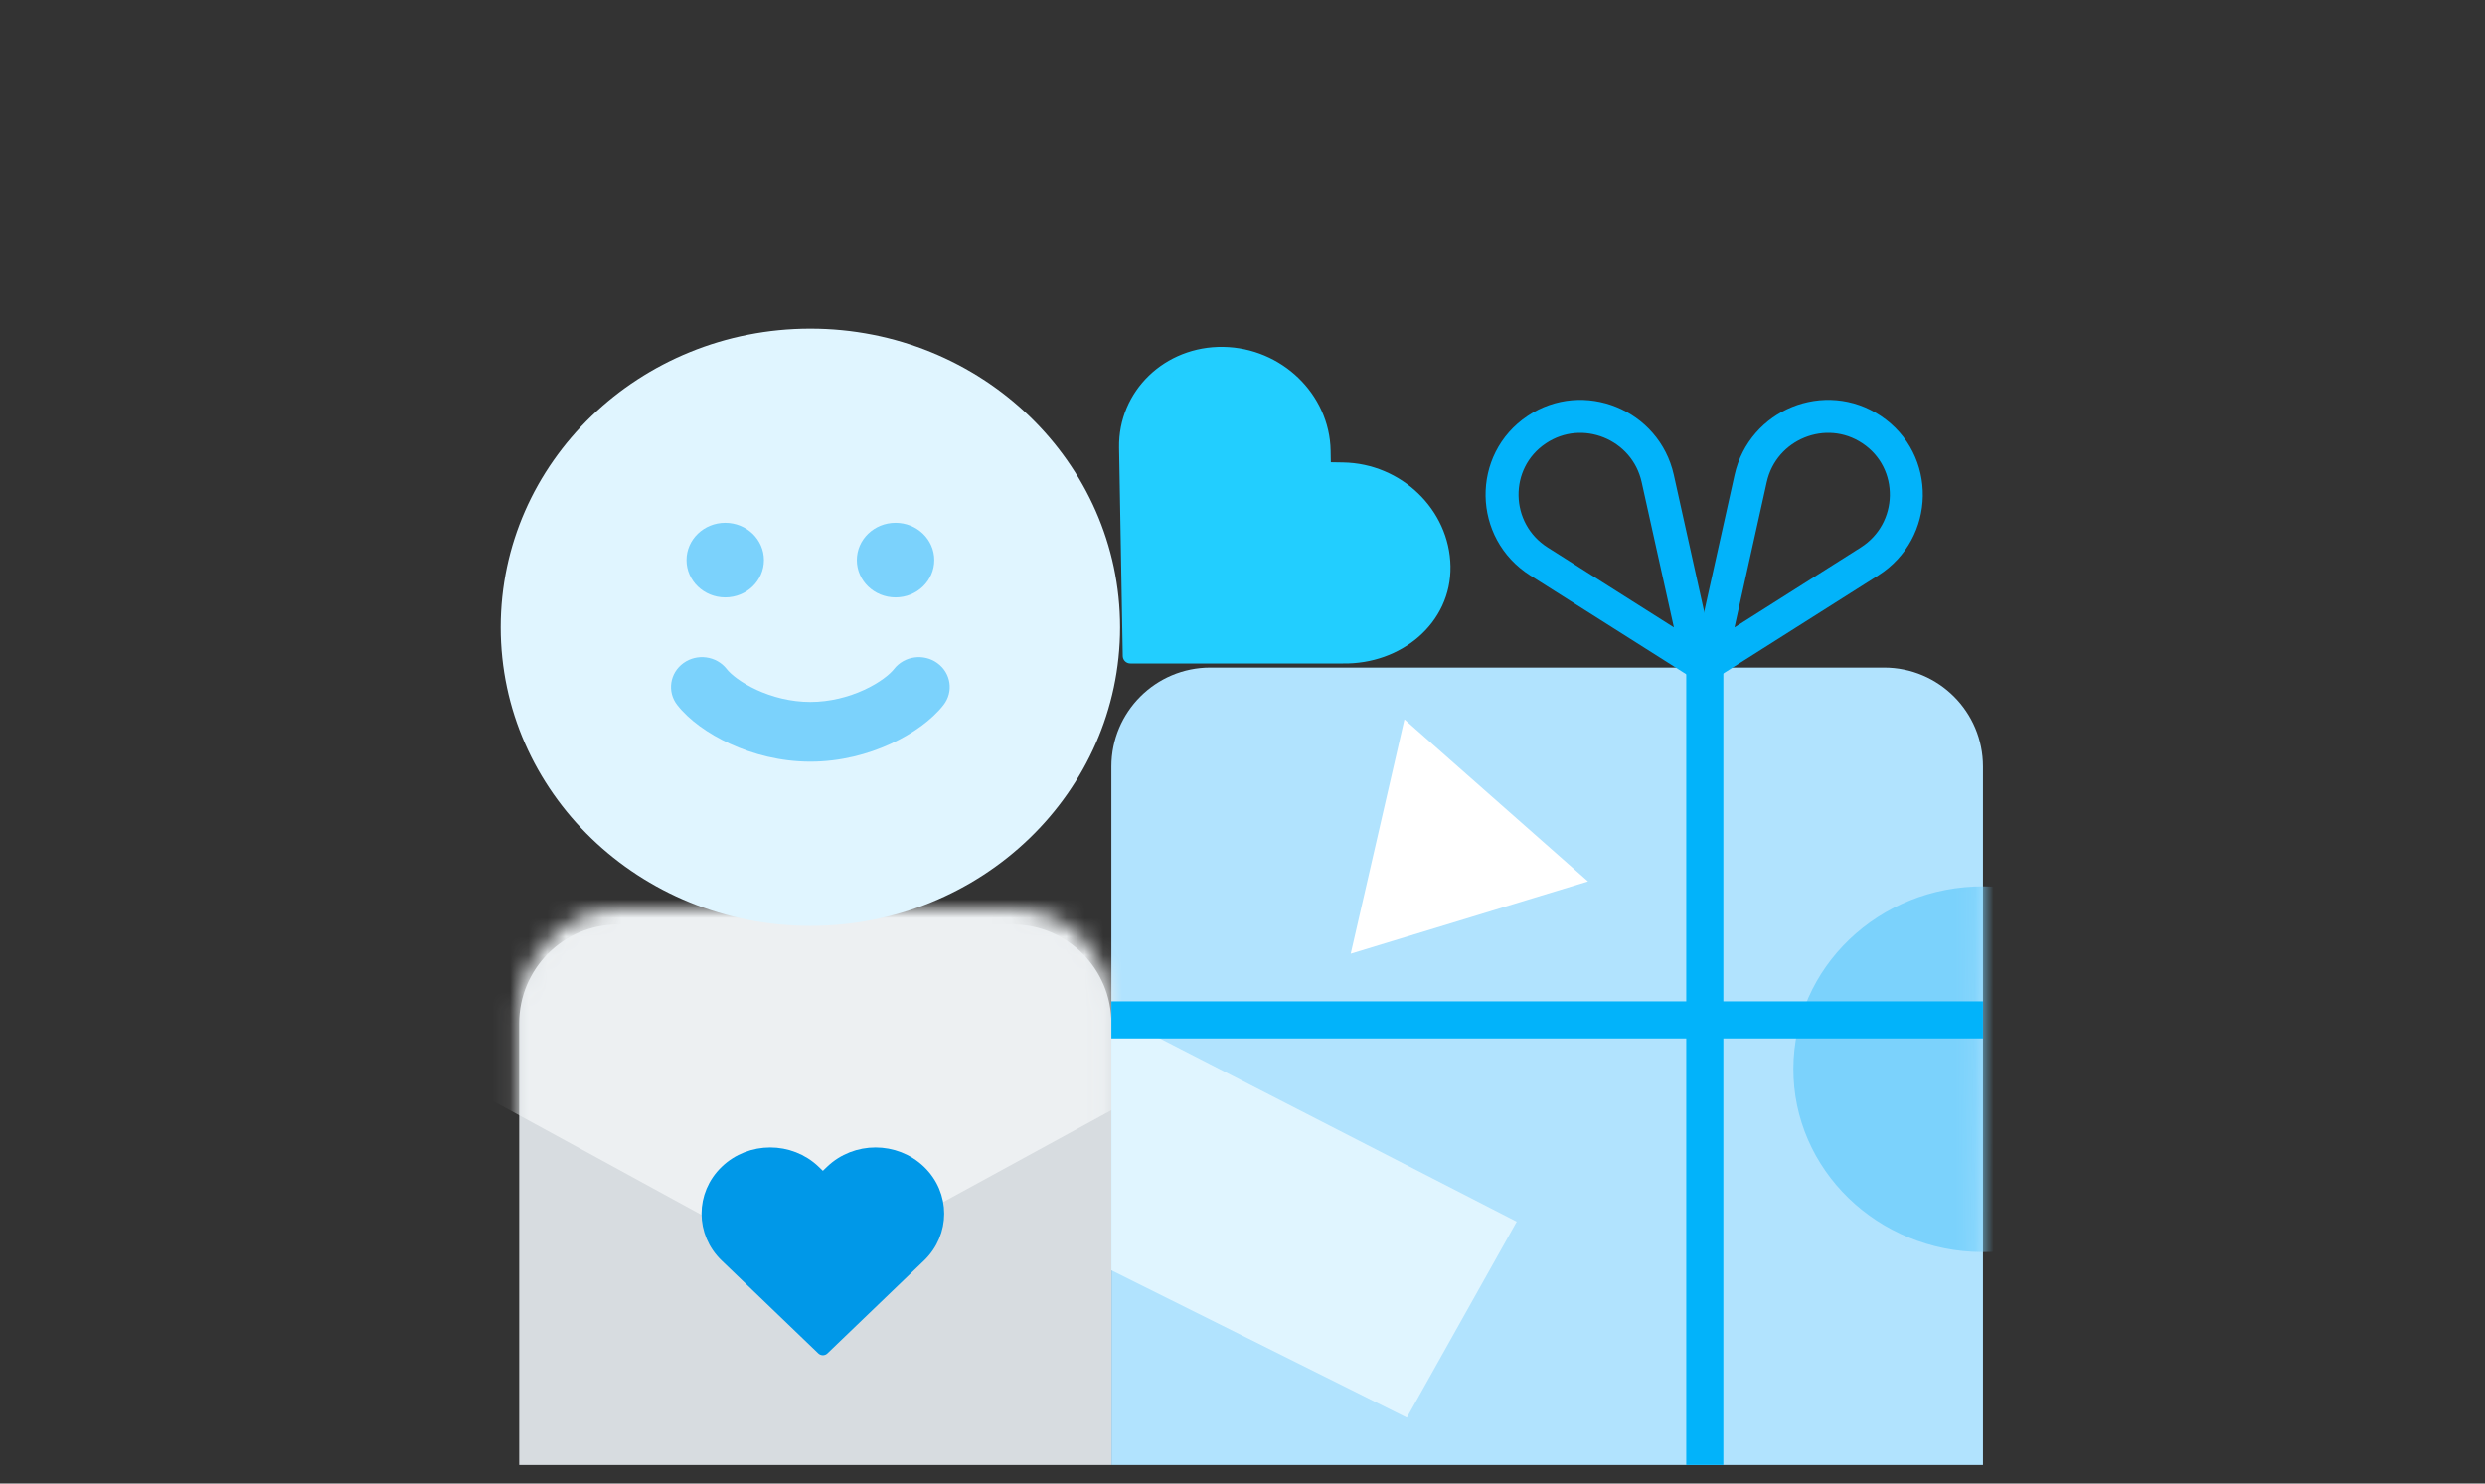 <svg xmlns="http://www.w3.org/2000/svg" width="134" height="80" viewBox="0 0 134 80" fill="none">
  <rect x="0" y="0" width="134" height="80" fill="#333333" stroke="none"/>
  <path d="M106.929 41.335C106.929 38.389 104.54 36 101.594 36H65.264C62.317 36 59.929 38.389 59.929 41.335V79H106.929V41.335Z" fill="#B1E3FE"/>
  <path d="M59.929 55.186C59.929 52.24 57.541 49.852 54.594 49.852H33.333C30.386 49.852 27.998 52.24 27.998 55.186V78.999H59.929V55.186Z" fill="#D7DCE0"/>
  <mask id="mask0_418_2563" style="mask-type:alpha" maskUnits="userSpaceOnUse" x="27" y="49" width="33" height="30">
    <rect width="32" height="30" rx="5.357" transform="matrix(-1 0 0 1 59.929 49)" fill="#D7DCE0"/>
  </mask>
  <g mask="url(#mask0_418_2563)">
    <path d="M66.993 34.749H20.431V56.008L43.712 68.727L66.993 56.008V34.749Z" fill="#EDF0F2"/>
  </g>
  <path d="M39.166 63.174C37.859 64.43 37.859 66.467 39.166 67.723L44.372 72.726L49.578 67.723C50.885 66.467 50.885 64.43 49.578 63.174C48.271 61.918 46.152 61.918 44.845 63.174L44.372 63.629L43.899 63.174C42.592 61.918 40.473 61.918 39.166 63.174Z" fill="#0098E8" stroke="#0098E8" stroke-width="0.711" stroke-linejoin="round"/>
  <path d="M65.959 19.115C63.034 19.067 60.703 21.315 60.753 24.135L60.952 35.369L72.421 35.369C75.346 35.417 77.857 33.361 77.807 30.541C77.757 27.721 75.346 25.396 72.421 25.348L71.362 25.33L71.344 24.309C71.295 21.489 68.883 19.163 65.959 19.115Z" fill="#22CEFF" stroke="#22CEFF" stroke-width="0.818" stroke-linejoin="round"/>
  <path fill-rule="evenodd" clip-rule="evenodd" d="M43.699 17.723C52.921 17.723 60.398 24.933 60.398 33.826C60.398 42.719 52.921 49.929 43.699 49.929C34.477 49.929 27 42.719 27 33.826C27 24.933 34.477 17.723 43.699 17.723Z" fill="#E0F5FF"/>
  <path fill-rule="evenodd" clip-rule="evenodd" d="M46.204 30.203C46.204 31.315 47.138 32.216 48.291 32.216C49.444 32.216 50.379 31.315 50.379 30.203C50.379 29.092 49.444 28.191 48.291 28.191C47.138 28.191 46.204 29.092 46.204 30.203ZM50.545 35.759C49.807 35.225 48.761 35.37 48.207 36.081C47.999 36.349 47.453 36.808 46.592 37.204C45.758 37.587 44.75 37.852 43.699 37.852C42.647 37.852 41.639 37.587 40.805 37.204C39.944 36.808 39.398 36.349 39.19 36.081C38.637 35.37 37.59 35.225 36.852 35.759C36.114 36.293 35.965 37.302 36.518 38.014C37.145 38.819 38.185 39.568 39.37 40.111C40.582 40.668 42.078 41.073 43.699 41.073C45.319 41.073 46.816 40.668 48.028 40.111C49.212 39.568 50.253 38.819 50.879 38.014C51.432 37.302 51.283 36.293 50.545 35.759ZM39.107 32.216C37.954 32.216 37.02 31.315 37.02 30.203C37.02 29.092 37.954 28.191 39.107 28.191C40.26 28.191 41.194 29.092 41.194 30.203C41.194 31.315 40.26 32.216 39.107 32.216Z" fill="#7BD2FC"/>
  <path d="M82.987 30.278L91.594 35.729L89.392 25.808C88.743 22.882 85.35 21.509 82.867 23.168C80.322 24.867 80.386 28.631 82.987 30.278Z" stroke="#02B3FA" stroke-width="1.778" stroke-linejoin="round"/>
  <path d="M100.806 30.278L92.199 35.729L94.401 25.808C95.051 22.882 98.443 21.509 100.926 23.168C103.471 24.867 103.407 28.631 100.806 30.278Z" stroke="#02B3FA" stroke-width="1.778" stroke-linejoin="round"/>
  <path d="M75.732 38.793L72.836 51.429L85.633 47.53L75.732 38.793Z" fill="white"/>
  <path d="M81.787 65.878L59.929 54.656L59.929 68.5L75.862 76.446L81.787 65.878Z" fill="#E0F5FF"/>
  <mask id="mask1_418_2563" style="mask-type:alpha" maskUnits="userSpaceOnUse" x="86" y="30" width="21" height="49">
    <rect width="20.047" height="48.495" transform="matrix(-1 -0.004 -0.004 1 106.929 30.506)" fill="#B8EAA5"/>
  </mask>
  <g mask="url(#mask1_418_2563)">
    <ellipse cx="10.226" cy="9.861" rx="10.226" ry="9.861" transform="matrix(-1 -0.004 -0.004 1 117.197 47.837)" fill="#7BD2FC"/>
  </g>
  <rect width="2" height="43" transform="matrix(-1 0 0 1 92.929 36)" fill="#02B3FA"/>
  <path d="M59.929 54L59.929 56L106.929 56L106.929 54L59.929 54Z" fill="#02B3FA"/>
</svg>